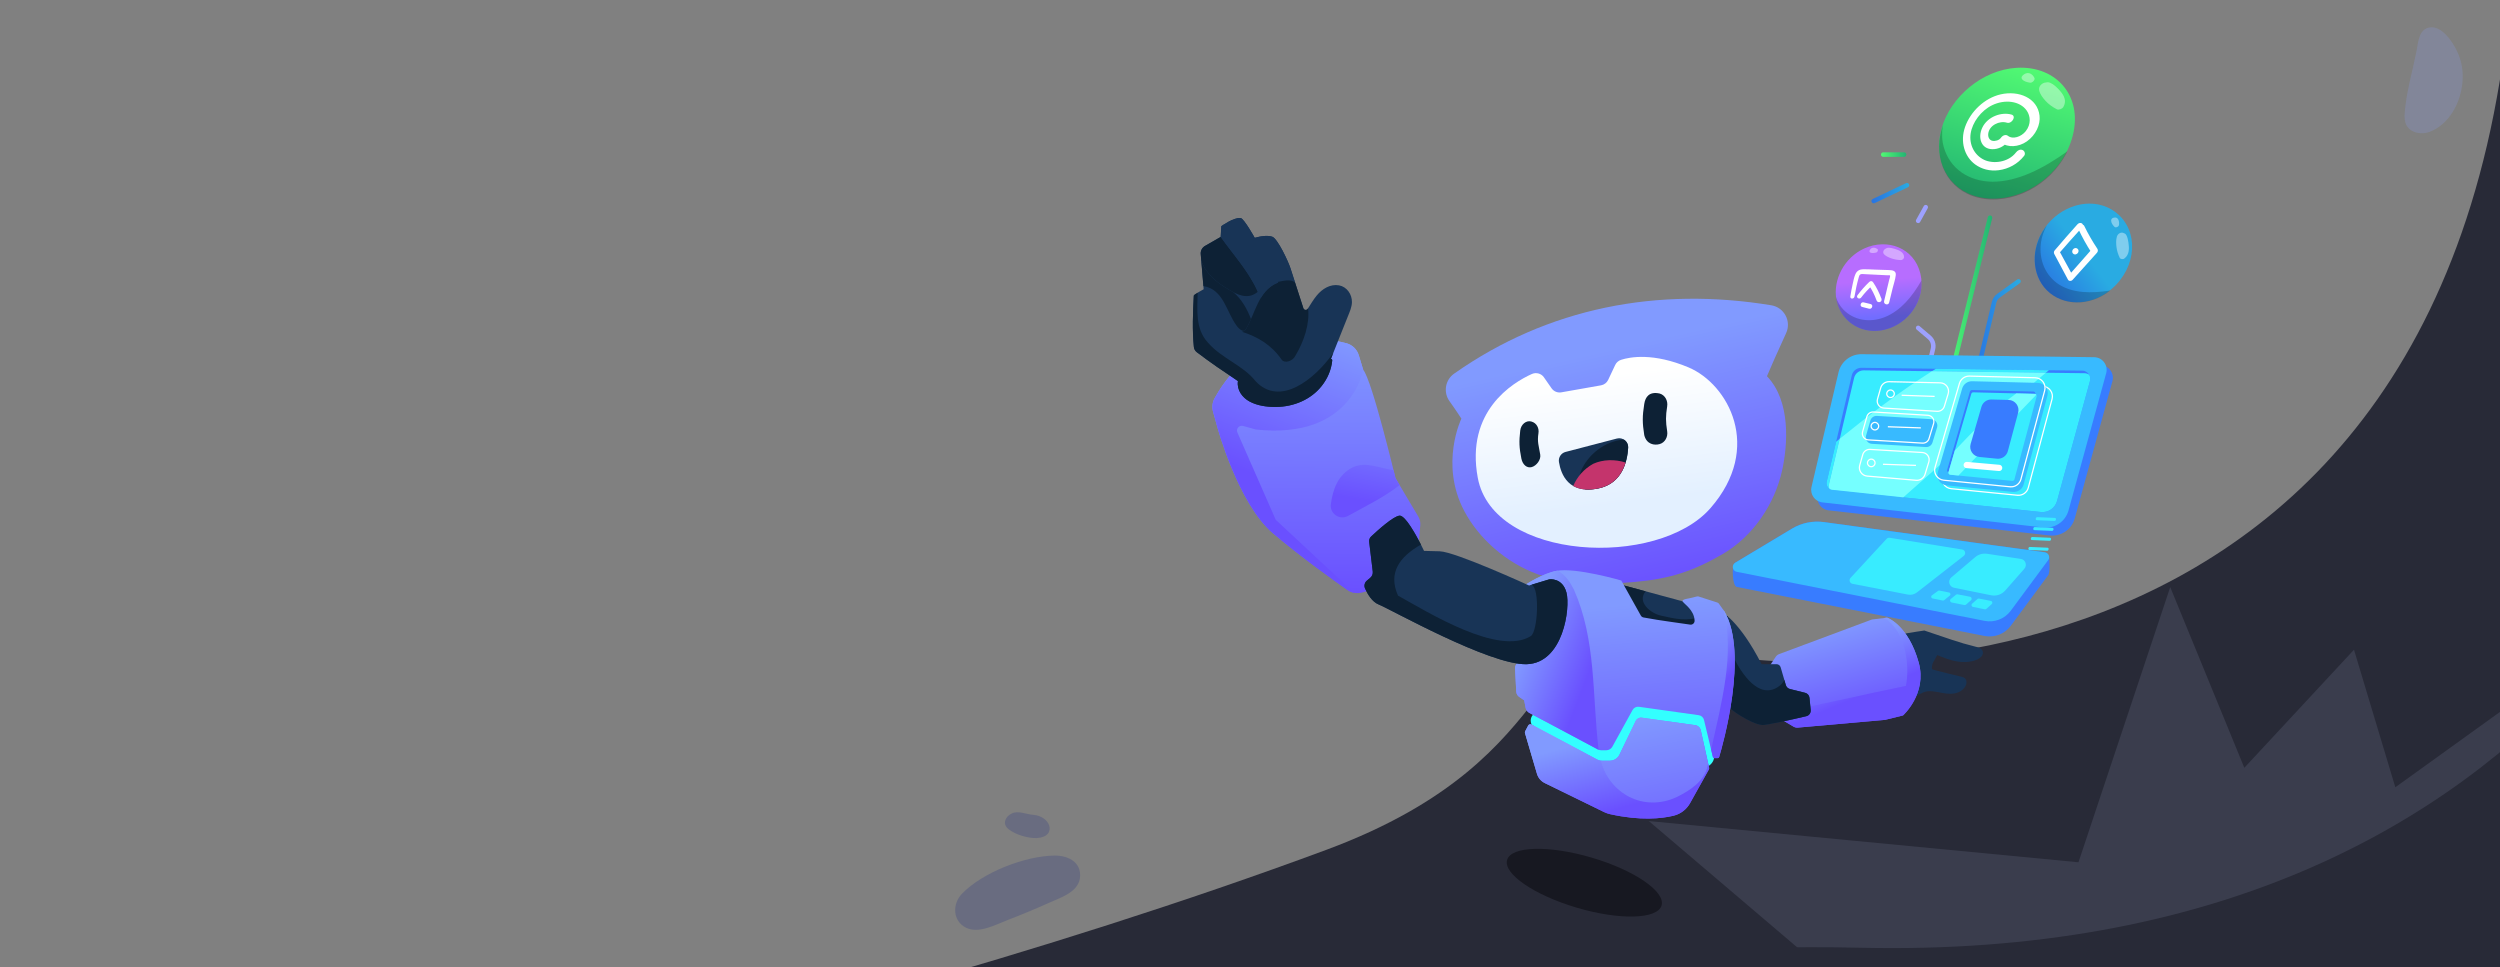 <svg width="1662" height="643" viewBox="0 0 1662 643" fill="none" xmlns="http://www.w3.org/2000/svg">
<rect x="0" y="0" width="1662" height="643" fill="#808080" stroke="none"/>
<path d="M1106 429.056C1010 404.256 1051.5 502.056 881.5 565.056C507.491 703.66 31.333 792.39 0 783.556C29.833 802.556 985.1 745.756 1073.5 770.556C1184 801.556 1249 806.056 1624.5 869.556C2000 933.056 1787 809.556 1835.5 710.056C1884 610.556 2040.5 -63.444 2040.5 -84.444C2040.5 -105.444 1631 -773.944 1670 -151.444C1709 471.056 1226 460.056 1106 429.056Z" fill="#282A37"/>
<path d="M1104.62 601.965C1107.33 592.764 1086.54 578.521 1058.18 570.153C1029.82 561.784 1004.63 562.459 1001.92 571.66C999.201 580.861 1019.99 595.104 1048.35 603.472C1076.71 611.841 1101.9 611.166 1104.62 601.965Z" fill="#171821"/>
<path d="M1280.72 251.544C1280.61 251.544 1280.49 251.529 1280.37 251.499C1279.55 251.303 1279.06 250.489 1279.25 249.683L1283.59 231.551C1284.14 229.268 1283.37 226.903 1281.57 225.381L1274.2 219.114C1273.56 218.571 1273.49 217.622 1274.02 216.989C1274.57 216.357 1275.52 216.281 1276.15 216.816L1283.52 223.084C1286.18 225.344 1287.33 228.854 1286.52 232.251L1282.18 250.384C1282.02 251.077 1281.4 251.544 1280.72 251.544Z" fill="#9DA1FF"/>
<path d="M1296.66 253.02C1296.54 253.02 1296.42 253.005 1296.3 252.975C1295.49 252.779 1295 251.958 1295.2 251.152L1321.49 144.355C1321.69 143.549 1322.51 143.052 1323.31 143.256C1324.12 143.451 1324.62 144.272 1324.41 145.079L1298.12 251.875C1297.96 252.561 1297.34 253.02 1296.66 253.02V253.02Z" fill="url(#paint0_linear_101_1477)"/>
<path d="M1313.98 251.664C1313.87 251.664 1313.75 251.649 1313.63 251.626C1312.82 251.43 1312.32 250.624 1312.52 249.811L1324.19 200.68C1324.71 198.525 1325.98 196.62 1327.78 195.324L1341.01 185.817C1341.69 185.327 1342.63 185.486 1343.11 186.164C1343.59 186.842 1343.44 187.783 1342.76 188.265L1329.54 197.772C1328.32 198.646 1327.46 199.927 1327.12 201.373L1315.44 250.504C1315.28 251.197 1314.66 251.664 1313.98 251.664V251.664Z" fill="url(#paint1_linear_101_1477)"/>
<path d="M1362.53 355.982L1215.67 339.296C1210.67 338.731 1207.29 333.917 1208.44 329.021L1226.41 252.771C1228.09 245.66 1234.48 240.673 1241.78 240.763L1396.35 242.774C1401.85 242.85 1405.8 248.093 1404.35 253.396L1379.31 344.614C1377.27 352.019 1370.15 356.841 1362.52 355.974L1362.53 355.982Z" fill="#387CFF"/>
<path d="M1358.38 350.679L1211.52 333.993C1206.52 333.428 1203.14 328.614 1204.29 323.718L1222.26 247.468C1223.94 240.356 1230.33 235.37 1237.63 235.46L1392.2 237.471C1397.7 237.547 1401.65 242.79 1400.2 248.093L1375.16 339.311C1373.12 346.716 1366 351.537 1358.37 350.671L1358.38 350.679Z" fill="#38BAFF"/>
<path d="M1389.42 253.244L1367.51 333.058C1366.21 337.804 1361.66 340.9 1356.77 340.38L1218.17 325.615C1217.47 325.54 1216.82 325.306 1216.27 324.952C1216.27 324.945 1216.26 324.945 1216.26 324.945C1214.78 323.98 1213.96 322.142 1214.39 320.289L1231.07 249.538C1231.77 246.57 1234.38 244.499 1237.44 244.499L1384.28 246.412C1386.3 246.435 1387.98 247.542 1388.88 249.124C1389.57 250.314 1389.82 251.776 1389.42 253.244V253.244Z" fill="#387CFF"/>
<path d="M1389.42 253.245L1367.51 333.058C1366.21 337.804 1361.66 340.9 1356.77 340.381L1265.29 330.633L1218.17 325.616C1218.02 325.601 1217.89 325.578 1217.75 325.548C1217.65 325.533 1217.54 325.503 1217.44 325.473C1217.39 325.465 1217.34 325.45 1217.29 325.427C1217.2 325.405 1217.12 325.375 1217.04 325.337C1216.98 325.322 1216.93 325.299 1216.88 325.269C1216.78 325.232 1216.69 325.186 1216.61 325.141C1216.49 325.081 1216.37 325.013 1216.26 324.945C1215.83 324.064 1215.68 323.039 1215.93 322L1223.07 291.694L1232.61 251.249C1233.31 248.281 1235.92 246.209 1238.97 246.209L1284.34 246.797L1360.09 247.784L1385.82 248.123C1386.98 248.138 1388.03 248.507 1388.88 249.125C1389.57 250.315 1389.82 251.776 1389.42 253.245V253.245Z" fill="#38ECFF"/>
<path d="M1362.08 246.127C1361.42 246.676 1360.75 247.226 1360.09 247.784L1284.34 246.797C1285.22 246.24 1286.09 245.69 1286.97 245.147L1362.08 246.127V246.127Z" fill="#38ECFF"/>
<path d="M1216.26 324.944C1214.78 323.98 1213.96 322.142 1214.39 320.289L1220.67 293.637C1221.47 292.989 1222.27 292.341 1223.07 291.693L1215.93 321.999C1215.68 323.039 1215.83 324.063 1216.26 324.944V324.944Z" fill="#38ECFF"/>
<path d="M1360.09 247.784C1327.81 274.64 1296.83 303.123 1265.29 330.634L1218.17 325.617C1218.02 325.601 1217.89 325.579 1217.75 325.549C1217.65 325.534 1217.54 325.504 1217.44 325.473C1217.39 325.466 1217.34 325.451 1217.29 325.428C1217.2 325.406 1217.12 325.375 1217.04 325.338C1216.98 325.323 1216.93 325.3 1216.88 325.27C1216.78 325.232 1216.69 325.187 1216.61 325.142C1216.49 325.082 1216.37 325.014 1216.26 324.946C1215.83 324.065 1215.68 323.04 1215.93 322.001L1223.07 291.695C1242.79 275.74 1262.92 260.335 1284.34 246.798L1360.09 247.784V247.784Z" fill="#75FFFF"/>
<path d="M1341.21 329.247L1297.13 324.878C1292.93 324.464 1290.13 320.328 1291.31 316.275L1307.52 260.53C1308.38 257.585 1311.11 255.589 1314.18 255.664L1357.86 256.756C1362.23 256.869 1365.34 261.035 1364.21 265.254L1348.4 324.268C1347.54 327.462 1344.5 329.564 1341.21 329.24V329.247Z" stroke="white" stroke-width="0.832" stroke-miterlimit="10"/>
<path d="M1338.13 327.025L1294.05 322.656C1289.84 322.242 1287.05 318.106 1288.23 314.053L1304.44 258.308C1305.3 255.363 1308.03 253.366 1311.09 253.442L1354.78 254.534C1359.15 254.647 1362.26 258.813 1361.13 263.031L1345.32 322.046C1344.46 325.24 1341.42 327.342 1338.13 327.018V327.025Z" fill="#38BAFF"/>
<path d="M1336.98 318.159C1336.94 318.159 1336.89 318.159 1336.84 318.159L1295.68 314.083C1295.12 314.03 1294.81 313.684 1294.67 313.481C1294.54 313.277 1294.33 312.863 1294.49 312.32L1309.62 260.282C1309.8 259.694 1310.34 259.287 1310.95 259.287L1351.77 260.312C1352.35 260.327 1352.69 260.666 1352.84 260.862C1352.99 261.058 1353.22 261.479 1353.07 262.044L1338.3 317.142C1338.15 317.744 1337.6 318.166 1336.98 318.166L1336.98 318.159Z" fill="#387CFF"/>
<path d="M1337.87 319.688C1337.82 319.688 1337.78 319.688 1337.72 319.688L1296.56 315.613C1296.01 315.56 1295.69 315.214 1295.55 315.01C1295.42 314.807 1295.22 314.393 1295.37 313.85L1310.51 261.812C1310.68 261.224 1311.22 260.817 1311.83 260.817L1352.65 261.842C1353.23 261.857 1353.57 262.196 1353.72 262.392C1353.88 262.587 1354.1 263.009 1353.95 263.574L1339.19 318.671C1339.03 319.274 1338.48 319.696 1337.86 319.696L1337.87 319.688Z" fill="#38ECFF"/>
<path d="M1353.72 262.379C1353.57 262.175 1353.24 261.844 1352.65 261.829L1340.41 261.52C1325.24 272.639 1312.33 286.018 1299.54 299.509L1295.37 313.837C1295.22 314.38 1295.42 314.794 1295.55 314.998C1295.69 315.201 1296 315.54 1296.56 315.6L1301.98 316.135C1319.24 298.041 1336.5 280.225 1353.75 262.432C1353.75 262.416 1353.73 262.394 1353.72 262.386V262.379Z" fill="#75FFFF"/>
<path d="M1310.08 295.158L1317.26 270.457C1318.12 267.512 1320.86 265.508 1323.92 265.583L1335.29 265.87C1339.67 265.983 1342.79 270.156 1341.66 274.382L1334.8 299.964C1333.94 303.166 1330.9 305.268 1327.6 304.944L1315.9 303.784C1311.69 303.369 1308.89 299.226 1310.08 295.166V295.158Z" fill="#387CFF"/>
<path d="M1336.32 323.619L1292.23 319.25C1288.03 318.836 1285.23 314.7 1286.42 310.647L1302.63 254.902C1303.49 251.957 1306.21 249.96 1309.28 250.036L1352.96 251.128C1357.33 251.241 1360.44 255.407 1359.31 259.625L1343.5 318.64C1342.64 321.834 1339.61 323.935 1336.32 323.612V323.619Z" stroke="white" stroke-width="0.832" stroke-miterlimit="10"/>
<path d="M1329.02 311.07L1307.49 309.142" stroke="white" stroke-width="4.159" stroke-miterlimit="10" stroke-linecap="round"/>
<path d="M1295.15 261.787C1296.24 258.209 1293.61 254.585 1289.87 254.502L1255.85 253.757C1253.29 253.704 1251 255.384 1250.29 257.847L1248.16 265.312C1247.33 268.205 1249.4 271.12 1252.4 271.301L1287.82 273.441C1289.99 273.569 1291.98 272.198 1292.61 270.118L1295.14 261.794L1295.15 261.787Z" stroke="white" stroke-width="0.832" stroke-miterlimit="10"/>
<path d="M1243.42 279.58L1240.55 289.637C1239.81 292.251 1241.68 294.888 1244.39 295.053L1280.39 297.193C1282.35 297.306 1284.14 296.07 1284.71 294.187L1287.76 284.168C1288.56 281.539 1286.7 278.85 1283.95 278.684L1247.77 276.499C1245.78 276.379 1243.97 277.659 1243.42 279.58V279.58Z" fill="#38BAFF"/>
<path d="M1236.34 309.336C1235.37 312.749 1237.75 316.199 1241.29 316.508L1273.88 319.302C1276.53 319.528 1278.98 317.871 1279.76 315.325L1282.3 306.986C1283.19 304.033 1281.1 301.02 1278.02 300.831L1243.24 298.767C1241.01 298.632 1238.98 300.07 1238.37 302.217L1236.34 309.329L1236.34 309.336Z" stroke="white" stroke-width="0.832" stroke-miterlimit="10"/>
<path d="M1241.12 276.975L1238.25 287.032C1237.5 289.646 1239.37 292.283 1242.08 292.448L1278.08 294.588C1280.04 294.701 1281.84 293.465 1282.41 291.582L1285.46 281.563C1286.26 278.934 1284.39 276.245 1281.65 276.079L1245.47 273.894C1243.48 273.774 1241.67 275.054 1241.12 276.975V276.975Z" stroke="white" stroke-width="0.832" stroke-miterlimit="10"/>
<path d="M1256.81 264.282C1258.2 264.282 1259.32 263.159 1259.32 261.774C1259.32 260.388 1258.2 259.265 1256.81 259.265C1255.43 259.265 1254.3 260.388 1254.3 261.774C1254.3 263.159 1255.43 264.282 1256.81 264.282Z" stroke="white" stroke-width="0.832" stroke-miterlimit="10"/>
<path d="M1246.43 285.819C1247.82 285.819 1248.94 284.696 1248.94 283.311C1248.94 281.925 1247.82 280.802 1246.43 280.802C1245.05 280.802 1243.92 281.925 1243.92 283.311C1243.92 284.696 1245.05 285.819 1246.43 285.819Z" stroke="white" stroke-width="0.832" stroke-miterlimit="10"/>
<path d="M1244.01 310.259C1245.4 310.259 1246.52 309.136 1246.52 307.75C1246.52 306.365 1245.4 305.242 1244.01 305.242C1242.63 305.242 1241.5 306.365 1241.5 307.75C1241.5 309.136 1242.63 310.259 1244.01 310.259Z" stroke="white" stroke-width="0.832" stroke-miterlimit="10"/>
<path d="M1276.97 284.462L1255.05 283.708" stroke="white" stroke-width="0.832" stroke-miterlimit="10"/>
<path d="M1273.72 309.39L1251.8 308.644" stroke="white" stroke-width="0.832" stroke-miterlimit="10"/>
<path d="M1286.14 263.527L1264.22 262.774" stroke="white" stroke-width="0.832" stroke-miterlimit="10"/>
<path d="M1361.63 382.416L1336.78 416.021C1332.75 421.467 1325.94 424.097 1319.3 422.786L1154.59 390.19C1151.65 389.61 1150.97 375.659 1153.54 374.114L1191.28 351.455C1197.66 347.62 1205.16 346.084 1212.53 347.093L1359.44 367.169C1360.56 367.922 1361.63 368.171 1362.28 370.34C1362.28 370.34 1363.12 380.412 1361.63 382.416Z" fill="#387CFF"/>
<path d="M1359.44 367.169L1212.53 347.093C1205.16 346.084 1197.66 347.628 1191.28 351.455L1153.54 374.114C1150.96 375.659 1151.65 379.561 1154.59 380.148L1319.3 412.744C1325.94 414.062 1332.75 411.426 1336.78 405.979L1361.63 372.374C1363.12 370.37 1361.91 367.508 1359.44 367.176V367.169Z" fill="#38BAFF"/>
<path d="M1305.54 369.527L1274.34 393.859C1272.66 395.17 1270.49 395.689 1268.39 395.283L1231.51 388.111C1229.7 387.757 1228.98 385.55 1230.23 384.186L1254.18 358.25C1254.72 357.67 1255.52 357.391 1256.3 357.519L1304.46 365.323C1306.49 365.655 1307.16 368.254 1305.54 369.519V369.527Z" fill="#38ECFF"/>
<path d="M1320.99 368.155L1343.44 371.567C1346.52 372.034 1347.87 375.733 1345.81 378.076L1333.08 392.57C1330.74 395.229 1327.16 396.434 1323.69 395.734L1299 390.732C1295.77 390.076 1294.73 385.986 1297.23 383.854L1313.11 370.392C1315.28 368.547 1318.16 367.733 1320.98 368.162L1320.99 368.155Z" fill="#38ECFF"/>
<path d="M1284.31 395.803L1288.41 392.812C1288.66 392.624 1288.99 392.549 1289.3 392.616L1295.76 393.912C1296.71 394.1 1297.01 395.306 1296.26 395.916L1292.47 399.019C1292.21 399.238 1291.86 399.321 1291.52 399.253L1284.75 397.844C1283.79 397.641 1283.52 396.39 1284.31 395.81L1284.31 395.803Z" fill="#38ECFF"/>
<path d="M1296.92 398.174L1300.29 395.409C1300.6 395.153 1301.02 395.048 1301.41 395.123L1309.64 396.705C1310.75 396.916 1311.13 398.31 1310.28 399.063L1307.04 401.918C1306.73 402.197 1306.29 402.317 1305.87 402.234L1297.51 400.555C1296.39 400.329 1296.03 398.897 1296.92 398.167V398.174Z" fill="#38ECFF"/>
<path d="M1311.06 401.346L1314.61 398.22C1314.89 397.972 1315.28 397.866 1315.65 397.941L1323.52 399.493C1324.52 399.689 1324.86 400.932 1324.1 401.602L1320.53 404.781C1320.25 405.038 1319.86 405.143 1319.48 405.068L1311.63 403.463C1310.64 403.26 1310.31 402.017 1311.06 401.346H1311.06Z" fill="#38ECFF"/>
<path d="M1377.21 92.843C1368.62 120.248 1339.13 136.685 1315.16 130.915C1294.69 125.988 1284.86 105.981 1290.75 85.377C1296.71 64.503 1317.79 46.431 1340.69 45.083C1367.6 43.493 1385.94 64.955 1377.21 92.843H1377.21Z" fill="url(#paint2_linear_101_1477)"/>
<path opacity="0.2" d="M1324.69 120.806C1308.73 120.656 1296.32 112.045 1292.27 97.958C1290.94 93.423 1290.79 88.399 1291.63 83.367C1291.34 84.21 1291.06 85.062 1290.82 85.92C1284.95 106.501 1294.76 126.509 1315.22 131.473C1336.9 136.731 1363.14 123.782 1374.4 100.557C1358.21 112.173 1341.29 120.776 1324.7 120.806H1324.69Z" fill="black"/>
<path opacity="0.4" d="M1368.03 58.809C1366.6 57.363 1364.95 55.924 1362.99 55.05C1362.09 54.651 1361.1 54.606 1360.17 54.839C1357.48 54.96 1355.08 57.431 1355.62 59.999C1356.19 62.651 1358.05 65.046 1359.84 67.02C1361.9 69.288 1364.44 71.118 1367.4 72.662C1368.56 73.265 1370.95 72.444 1371.7 71.148C1374.63 66.056 1371 61.807 1368.02 58.802L1368.03 58.809Z" fill="white"/>
<path opacity="0.4" d="M1352.54 51.975C1351.68 49.76 1348.7 46.965 1345.26 49.67C1344.8 50.024 1344.35 50.438 1344.12 50.913C1343.83 51.5 1343.92 52.095 1344.2 52.517C1345.2 54.046 1347.55 54.679 1349.57 54.98C1351.01 55.191 1353.02 53.21 1352.54 51.975V51.975Z" fill="white"/>
<path d="M1337.29 76.18C1330.58 74.244 1321.32 77.506 1317.82 84.873C1314.71 91.427 1316.99 98.998 1324.37 99.186C1328.44 99.292 1332.55 97.341 1335.22 93.612C1333.66 94.034 1332.1 94.448 1330.56 94.862C1334.7 98.229 1341.93 97.883 1347.46 93.996C1353.38 89.83 1356.58 82.869 1355.89 76.926C1354.52 65.031 1341.99 60.022 1330.1 62.718C1319.15 65.204 1309.91 74.327 1306.38 84.391C1303 94.034 1305.87 104.06 1313.12 109.333C1317.33 112.399 1322.79 113.944 1328.83 113.145C1335.22 112.301 1341.34 109.092 1345.63 103.608C1346.72 102.222 1345.93 100.294 1344.58 99.736C1342.97 99.073 1341.3 99.939 1340.25 101.318C1335 108.135 1325.02 109.047 1319.12 106.282C1312.69 103.269 1308.96 96.278 1310.09 88.753C1311.21 81.378 1316.96 73.536 1324.42 69.935C1332.75 65.912 1342.8 67.005 1347.36 73.521C1349.91 77.167 1350.35 82.591 1346.73 87.186C1343.74 90.968 1338.12 92.843 1334.86 90.297C1333.43 89.175 1331.36 89.973 1330.22 91.593C1329.02 93.295 1326.41 93.973 1324.53 93.589C1322.63 93.205 1321.54 91.284 1321.77 88.971C1322.34 83.299 1329.29 80.052 1334.14 81.559C1337.48 82.598 1340.69 77.174 1337.29 76.188V76.18Z" fill="white"/>
<path d="M1406.71 189.385C1392.75 203.984 1372.1 204.406 1360.64 192.872C1350.39 182.544 1349.94 164.849 1359.37 151.47C1369.62 136.924 1389.25 130.566 1403.93 139.387C1420.65 149.444 1422.18 173.188 1406.7 189.392L1406.71 189.385Z" fill="url(#paint3_linear_101_1477)"/>
<path opacity="0.2" d="M1369.04 189.28C1360.08 183.608 1355.28 173.197 1356.83 161.385C1357.33 157.43 1358.72 153.491 1360.74 149.86C1360.3 150.41 1359.88 150.975 1359.47 151.555C1350.03 164.933 1350.49 182.629 1360.75 192.964C1371.16 203.45 1389.06 204.068 1402.83 193.152C1390.15 195.141 1378.22 194.93 1369.04 189.28V189.28Z" fill="black"/>
<path opacity="0.4" d="M1415 161.265C1414.76 159.578 1414.38 157.808 1413.6 156.339C1413.24 155.661 1412.67 155.224 1412.04 155.036C1410.41 154.041 1408.02 155.02 1407.32 157.258C1406.62 159.54 1406.77 162.117 1407.04 164.309C1407.35 166.802 1408.11 169.137 1409.19 171.397C1409.61 172.271 1411.28 172.58 1412.2 171.917C1415.85 169.296 1415.49 164.716 1414.99 161.265H1415Z" fill="white"/>
<path opacity="0.4" d="M1408.69 149.617C1409.07 147.462 1408.41 143.899 1405.25 144.698C1404.84 144.803 1404.4 144.954 1404.07 145.248C1403.66 145.609 1403.48 146.137 1403.48 146.604C1403.48 148.268 1404.63 149.745 1405.72 150.822C1406.49 151.591 1408.48 150.822 1408.69 149.624L1408.69 149.617Z" fill="white"/>
<path d="M1381.09 149.119C1375.71 155.047 1370.72 160.923 1365.91 166.52C1365.31 167.206 1365.34 168.208 1365.69 168.871C1368.63 174.377 1371.64 180.057 1374.78 185.903C1375.4 187.071 1377.04 186.973 1377.9 186.024C1383.07 180.268 1388.46 174.272 1394.08 168.019C1394.79 167.228 1394.82 166.106 1394.32 165.36C1391.01 160.396 1388.11 155.364 1385.63 150.234C1384.57 148.034 1380.65 150.053 1381.68 152.245C1384.21 157.624 1387.13 162.927 1390.53 168.147C1390.61 167.274 1390.69 166.4 1390.77 165.526C1385.3 171.741 1380.05 177.707 1375.01 183.432C1376.05 183.462 1377.08 183.492 1378.13 183.523C1374.9 177.632 1371.79 171.914 1368.77 166.37C1368.7 167.161 1368.63 167.959 1368.56 168.75C1373.49 163.123 1378.61 157.217 1384.13 151.251C1386.15 149.074 1383.06 146.957 1381.11 149.104L1381.09 149.119Z" fill="white"/>
<path d="M1378.25 168.641L1378.41 168.777C1378.61 168.95 1378.83 169.055 1379.1 169.093C1379.34 169.176 1379.59 169.183 1379.86 169.131C1380.13 169.093 1380.38 168.995 1380.6 168.837C1380.86 168.709 1381.08 168.528 1381.27 168.287L1381.58 167.79C1381.75 167.443 1381.82 167.089 1381.81 166.728L1381.72 166.223C1381.61 165.884 1381.42 165.605 1381.15 165.394L1380.97 165.259C1380.78 165.085 1380.54 164.987 1380.28 164.957C1380.04 164.882 1379.79 164.874 1379.52 164.935C1379.25 164.972 1379.01 165.078 1378.78 165.244C1378.52 165.372 1378.31 165.56 1378.13 165.793L1377.83 166.283C1377.67 166.622 1377.6 166.969 1377.61 167.323L1377.7 167.82C1377.8 168.159 1377.98 168.43 1378.25 168.649V168.641Z" fill="white"/>
<path d="M1276.66 181.881C1280.92 199.546 1267.96 216.925 1250.58 219.682C1235.82 222.025 1223.33 212.564 1220.85 199.17C1218.43 186.1 1225.96 171.373 1239.22 165.241C1254.71 158.084 1272.54 164.789 1276.66 181.881Z" fill="url(#paint4_linear_101_1477)"/>
<path opacity="0.2" d="M1253.1 210.789C1242.88 214.835 1232.25 212.914 1225.35 205.689C1223.15 203.407 1221.56 200.567 1220.58 197.501C1220.65 198.051 1220.73 198.601 1220.84 199.151C1223.32 212.56 1235.82 222.021 1250.6 219.678C1266.36 217.185 1278.52 202.608 1277.4 186.442C1271.33 197.132 1263.62 206.488 1253.1 210.789Z" fill="black"/>
<path opacity="0.4" d="M1259.61 165.446C1258.29 165.039 1256.84 164.685 1255.4 164.7C1254.73 164.7 1254.12 164.919 1253.65 165.265C1252.07 165.973 1251.41 167.841 1252.54 169.054C1253.72 170.312 1255.6 171.133 1257.31 171.744C1259.28 172.452 1261.41 172.806 1263.72 172.911C1264.62 172.949 1265.8 171.932 1265.83 171.058C1265.93 167.653 1262.36 166.297 1259.61 165.446V165.446Z" fill="white"/>
<path opacity="0.4" d="M1248.18 165.598C1246.98 164.656 1244.35 163.918 1243.12 166.14C1242.95 166.434 1242.81 166.758 1242.81 167.059C1242.81 167.436 1243.06 167.722 1243.35 167.88C1244.42 168.438 1246.02 168.204 1247.32 167.88C1248.25 167.647 1248.84 166.125 1248.17 165.598H1248.18Z" fill="white"/>
<path d="M1232.9 197.04C1233.58 192.874 1234.47 188.656 1235.67 184.467C1235.89 183.714 1236.06 182.795 1236.83 182.403C1237.59 182.011 1238.79 182.222 1239.6 182.26C1241.7 182.358 1243.85 182.471 1246.05 182.576C1248.25 182.682 1250.38 182.787 1252.61 182.9C1253.18 182.93 1253.75 182.953 1254.32 182.983C1254.65 182.998 1256.22 182.915 1256.45 183.096C1256.83 183.405 1256.04 185.575 1255.92 186.079C1254.78 190.848 1253.65 195.556 1252.54 200.204C1252.03 202.351 1255.37 203.323 1255.91 201.13C1256.68 197.989 1257.45 194.818 1258.23 191.624C1258.91 188.806 1260 185.778 1260.31 182.9C1260.65 179.895 1257.99 179.601 1255.6 179.526C1252.49 179.428 1249.49 179.33 1246.57 179.239C1243.88 179.156 1241.25 178.953 1238.67 178.991C1236.47 179.028 1234.5 179.917 1233.48 182.245C1232.52 184.407 1232.11 186.9 1231.6 189.13C1231.01 191.774 1230.51 194.418 1230.1 197.048C1229.79 198.984 1232.58 198.976 1232.89 197.032L1232.9 197.04Z" fill="white"/>
<path d="M1237.31 197.786C1239.51 194.908 1242.04 192.189 1244.82 189.605L1242.32 189.416C1244.43 192.543 1246.23 195.993 1247.54 199.729C1248.23 201.658 1251.25 201.048 1250.86 198.855L1250.82 198.629C1250.44 196.513 1247.15 197.424 1247.51 199.511L1247.55 199.729C1248.64 199.443 1249.74 199.149 1250.87 198.855C1249.4 194.765 1247.53 190.998 1245.19 187.593C1244.6 186.75 1243.54 186.607 1242.69 187.428C1239.76 190.222 1237.18 193.175 1234.87 196.256C1233.66 197.861 1236.11 199.39 1237.33 197.793L1237.31 197.786Z" fill="white"/>
<path d="M1237.93 204.039C1239.46 204.438 1241.02 204.838 1242.6 205.244C1244.57 205.757 1245.61 202.615 1243.6 202.133L1238.89 200.996C1237.03 200.544 1236.09 203.564 1237.93 204.039V204.039Z" fill="white"/>
<path d="M1265.83 104.277H1251.97C1251.15 104.277 1250.47 103.599 1250.47 102.77C1250.47 101.941 1251.15 101.263 1251.97 101.263H1265.83C1266.66 101.263 1267.33 101.941 1267.33 102.77C1267.33 103.599 1266.66 104.277 1265.83 104.277Z" fill="url(#paint5_linear_101_1477)"/>
<path d="M1245.65 135.163C1245.08 135.163 1244.55 134.846 1244.28 134.304C1243.93 133.551 1244.25 132.654 1245 132.293L1267.12 121.761C1267.86 121.407 1268.77 121.724 1269.13 122.477C1269.48 123.23 1269.17 124.127 1268.41 124.488L1246.29 135.02C1246.08 135.118 1245.87 135.163 1245.65 135.163Z" fill="url(#paint6_linear_101_1477)"/>
<path d="M1275.18 148.331C1274.93 148.331 1274.68 148.271 1274.45 148.143C1273.72 147.736 1273.45 146.825 1273.86 146.094L1278.91 136.994C1279.31 136.263 1280.22 136.007 1280.95 136.406C1281.69 136.813 1281.95 137.725 1281.54 138.455L1276.5 147.555C1276.22 148.053 1275.7 148.331 1275.18 148.331Z" fill="#9DA1FF"/>
<path d="M944.212 349.251L943.278 359.451C943.278 359.451 925.334 376.815 919.488 385.576C915.948 390.894 909.319 393.139 904.663 394.08C903.187 394.382 901.68 394.374 900.234 394.095C898.667 393.794 897.168 393.169 895.834 392.242C887.292 386.276 865.227 370.585 846.38 354.622C823.155 334.961 809.354 284.195 809.354 284.195L806.417 273.641C805.603 270.688 805.957 267.532 807.426 264.85C833.46 217.324 878.373 223.787 895.036 228.171C898.991 229.211 902.125 232.224 903.315 236.134L906.253 245.814C912.204 252.91 927.715 317.891 927.715 317.891L942.909 343.458C943.941 345.206 944.4 347.232 944.212 349.251V349.251Z" fill="url(#paint7_linear_101_1477)"/>
<path d="M1315.86 437.657C1313.9 438.99 1311.33 439.601 1309.02 439.909C1306.66 440.226 1304.29 440.173 1301.93 439.849C1299.3 439.495 1296.74 438.802 1294.23 437.951C1292.9 437.499 1291.59 436.994 1290.28 436.474C1289.48 436.158 1288.66 435.857 1287.89 435.48C1287.04 437.13 1286.1 438.727 1285.16 440.324C1284.36 441.68 1283.95 444.829 1284.69 445.047C1285.79 445.386 1286.9 445.672 1288.02 445.966C1290.48 446.599 1292.95 447.209 1295.41 447.819C1297.84 448.414 1300.26 449.002 1302.69 449.589C1304.54 450.041 1306.75 450.38 1307.23 452.565C1307.95 455.827 1304.95 458.84 1302.25 460.083C1298.63 461.748 1294.65 461.303 1290.85 460.595C1286.85 459.842 1282.46 458.689 1278.52 460.332C1275.24 461.695 1272.52 464.189 1268.86 464.55C1265.48 464.889 1262.21 463.157 1259.96 460.723C1257.42 457.959 1256.22 454.35 1255.71 450.689C1255.15 446.614 1255.24 442.425 1255.37 438.327C1255.5 433.981 1255.87 429.642 1256.58 425.348C1256.61 425.175 1256.67 425.039 1256.76 424.934C1256.31 424.572 1256.32 423.849 1256.97 423.63C1264.23 421.25 1271.78 420.323 1279.29 419.163C1279.38 419.148 1291.77 423.352 1297.51 425.31C1302.64 427.058 1307.85 428.565 1313.11 429.86C1314.85 430.29 1316.95 430.749 1317.88 432.474C1318.97 434.508 1317.52 436.535 1315.86 437.657V437.657Z" fill="#183456"/>
<path d="M1176.13 443.188L1180.5 436.642C1181.05 435.813 1181.85 435.18 1182.79 434.834L1244.45 411.85L1254.54 410.607C1254.54 410.607 1268.6 415.376 1275.58 440.552C1281.27 461.094 1265.15 475.596 1265.15 475.596L1253.26 478.541L1195.19 483.701C1194.2 483.792 1193.21 483.566 1192.36 483.061L1184.21 478.247L1176.14 443.188H1176.13Z" fill="url(#paint8_linear_101_1477)"/>
<path d="M1275.57 440.551C1268.6 415.376 1254.53 410.607 1254.53 410.607L1252.72 410.833C1266.12 418.939 1269.97 440.845 1267.06 455.994C1239.28 461.554 1211.49 468.386 1183.12 473.554L1184.2 478.262L1192.35 483.076C1193.2 483.581 1194.19 483.799 1195.18 483.716L1253.25 478.556L1265.14 475.61C1265.14 475.61 1281.27 461.109 1275.57 440.567V440.551Z" fill="url(#paint9_linear_101_1477)"/>
<path d="M1144.63 406.908C1144.63 406.908 1156.4 412.716 1171.1 441.545H1181.01C1182.29 441.545 1183.42 442.396 1183.78 443.624L1187.21 455.421C1187.58 456.724 1188.62 457.726 1189.94 458.05L1200.08 460.581C1201.64 460.973 1202.79 462.299 1202.94 463.896L1203.75 472.024C1203.94 473.915 1202.7 475.655 1200.86 476.099C1193.11 477.96 1173.95 482.209 1171.57 481.975C1163.67 481.199 1148.66 470.826 1148.5 468.815C1148.34 466.804 1140.34 405.981 1144.63 406.893V406.908Z" fill="#183456"/>
<path d="M1203.75 472.041L1202.94 463.913C1202.79 462.316 1201.64 460.982 1200.08 460.598L1189.94 458.067C1188.63 457.736 1187.59 456.734 1187.21 455.438L1186.21 452.026C1185.48 453.698 1184.12 455.28 1181.92 456.749C1169.11 465.035 1157.81 447.709 1152.54 437.163C1148.07 428.229 1148.47 419.294 1148.7 409.908C1146.11 407.663 1144.62 406.917 1144.62 406.917C1140.33 406.006 1148.34 466.828 1148.49 468.84C1148.65 470.851 1163.67 481.224 1171.56 482C1173.94 482.233 1193.11 477.985 1200.85 476.124C1202.7 475.68 1203.93 473.939 1203.74 472.049L1203.75 472.041Z" fill="#0D2135"/>
<path d="M1020.54 473.78C1018.32 475.641 1016.76 477.855 1018.13 481.675L1062.02 510.632H1076.08L1089.24 481.923L1126.51 487.754L1133.62 510.632C1136.78 508.967 1139.39 506.896 1139.61 503.031L1134 473.788L1086.41 466.435L1064.01 496.854L1020.53 473.788L1020.54 473.78Z" fill="#33FFFF"/>
<path d="M1079.67 389.228L1118.6 399.76L1129.35 405.07L1132.05 416.227L1088.43 419.27L1076.09 401.01L1079.67 389.228Z" fill="#183456"/>
<path d="M1104.34 409.282C1097.43 407.904 1088 400.19 1094.02 393.116L1079.67 389.237L1076.09 401.019L1088.43 419.279L1132.04 416.235L1130.48 409.787C1122.14 413.395 1113.24 411.346 1104.34 409.29V409.282Z" fill="#0D2135"/>
<path d="M1174.66 250.093C1190.7 266.817 1188.45 295.842 1184.8 312.558C1179.87 335.187 1165.3 356.672 1145.28 368.318C1125.26 379.964 1109.77 384.838 1086.69 386.894C1063.88 388.928 1041.83 388.906 1022.18 381.734C1001.14 374.051 983 357.982 973.29 339.443C956.973 308.294 971.527 278.312 971.527 278.312C971.527 278.312 968.062 272.889 963.617 266.696C959.399 260.82 960.762 252.572 966.676 248.413C1029.16 204.435 1102.14 190.522 1177.55 202.951C1186.16 204.367 1191.06 213.58 1187.4 221.498C1182.51 232.082 1176.72 245.152 1174.67 250.108L1174.66 250.093Z" fill="url(#paint10_linear_101_1477)"/>
<path d="M1026.43 250.857C1024.63 248.266 1021.24 247.347 1018.36 248.643C1005.64 254.375 974.194 273.298 982.428 317.661C992.688 372.916 1102.02 378.046 1137.14 337.789C1172.27 297.532 1148.83 255.317 1122.54 244.251C1099.12 234.39 1083.7 237.275 1077.71 239.204C1075.98 239.761 1074.56 240.996 1073.78 242.639L1069.12 252.522C1068.21 254.443 1066.44 255.799 1064.34 256.168L1037.97 260.824C1035.46 261.268 1032.92 260.213 1031.47 258.119L1026.41 250.857H1026.43Z" fill="url(#paint11_linear_101_1477)"/>
<path d="M1018.34 310.508C1015.15 311.435 1012.24 308.986 1011.41 304.866C1009.95 297.506 1009.8 293.694 1010.65 286.236C1011.14 282.063 1014.62 279.381 1017.84 280.172L1018.34 280.33C1021.52 281.257 1023.3 284.639 1022.77 287.961C1021.84 293.89 1023.02 296.383 1023.96 302.312C1024.48 305.634 1021.52 309.581 1018.34 310.508V310.508Z" fill="#0D2135"/>
<path d="M1103.39 295.209C1099.85 296.241 1094.63 295.45 1093.1 289.273C1091.8 281.024 1091.8 276.776 1093.1 268.527C1093.82 263.909 1096.4 260.075 1103.39 261.627C1106.93 262.659 1108.92 266.425 1108.34 270.116C1107.3 276.715 1107.3 280.12 1108.34 286.719C1108.92 290.411 1106.94 294.177 1103.39 295.209H1103.39Z" fill="#0D2135"/>
<path d="M1040.79 300.443L1074.93 291.532C1078.87 290.5 1082.65 293.641 1082.4 297.709C1081.83 306.929 1078.4 321.182 1063.03 324.595C1042.85 329.077 1037.7 315.276 1036.39 307.163C1035.91 304.127 1037.81 301.212 1040.79 300.436V300.443Z" fill="#183456"/>
<path d="M1079.59 292.256C1067.51 292.919 1055.36 302.094 1050.85 313.612C1049.23 317.929 1051.1 321.861 1053.95 325.409C1056.58 325.59 1059.57 325.371 1063.02 324.603C1078.39 321.191 1081.82 306.938 1082.39 297.717C1082.54 295.39 1081.36 293.371 1079.59 292.256V292.256Z" fill="#0D2135"/>
<path d="M1059.14 308.339C1052.87 311.864 1048.46 317.024 1045.86 323.066C1049.8 325.356 1055.32 326.32 1063.02 324.603C1073.53 322.267 1078.44 314.877 1080.7 307.487C1073.58 305.22 1065.66 305.371 1059.14 308.339Z" fill="#C4346C"/>
<path d="M1012.02 438.796L1009.49 440.243C1007.99 441.094 1007.11 442.714 1007.2 444.424L1008 459.806C1008.08 461.223 1008.81 462.526 1009.98 463.324L1013.28 465.569L1014.22 470.564C1014.5 472.01 1015.41 473.253 1016.71 473.946L1062.27 498.225C1062.93 498.572 1063.66 498.76 1064.4 498.76H1067.91C1069.56 498.76 1071.08 497.864 1071.88 496.417L1085.36 471.965C1086.19 470.466 1087.85 469.637 1089.54 469.871L1129.38 475.468C1131.05 475.701 1132.41 476.937 1132.81 478.586L1138.7 503.144C1138.82 503.657 1139.28 504.011 1139.8 504.011H1141.82C1142.33 504.011 1142.76 503.687 1142.91 503.205C1145.2 495.513 1162.57 434.744 1146.49 406.623L1142.71 401.297C1142.47 400.958 1142.12 400.702 1141.72 400.574L1129.22 396.551C1128.88 396.445 1128.52 396.43 1128.18 396.513L1122.62 397.847C1122.62 397.847 1117.9 398.457 1118.59 399.76C1119.62 401.681 1126.24 405.342 1126.57 412.589C1126.64 414.224 1125.19 415.504 1123.58 415.24C1117.69 414.284 1104.37 412.724 1092.58 410.487C1091.82 410.344 1091.18 409.869 1090.81 409.206L1077.82 385.914C1077.82 385.914 1047.68 377.108 1034.79 379.496C1026.12 381.1 1014.36 388.264 1013.31 389.455C1013.22 389.568 1013.19 389.733 1013.25 389.869C1014.08 391.436 1017.66 393.914 1018.52 394.494C1018.63 394.57 1018.77 394.577 1018.9 394.517C1020.59 393.605 1032.8 387.15 1036.67 389.086C1043.49 392.498 1046.44 436.921 1012.01 438.796H1012.02Z" fill="url(#paint12_linear_101_1477)"/>
<path d="M1018.13 481.668L1061.72 504.892C1062.75 505.434 1063.88 505.721 1065.04 505.721H1070.24C1072.95 505.721 1075.42 504.169 1076.6 501.728L1087.45 479.227C1088.17 477.728 1089.78 476.869 1091.42 477.102L1127.05 482.104C1128.83 482.353 1130.28 483.686 1130.67 485.449L1136.22 510.384C1136.3 510.768 1136.25 511.167 1136.05 511.514L1123.53 533.947C1121.2 538.113 1117.26 541.134 1112.63 542.264C1104.7 544.207 1090.66 545.767 1070.35 541.239C1069 540.938 1067.69 540.486 1066.44 539.883L1026.96 520.576C1024.44 519.341 1022.56 517.111 1021.77 514.421L1013.8 487.37C1013.68 486.971 1013.73 486.541 1013.92 486.172L1015.96 482.33C1016.37 481.547 1017.34 481.253 1018.12 481.668H1018.13Z" fill="url(#paint13_linear_101_1477)"/>
<path d="M1146.51 406.624L1145.63 405.388C1153.52 434.459 1144.37 467.401 1137.56 498.332L1138.72 503.145C1138.84 503.658 1139.3 504.012 1139.82 504.012H1141.84C1142.34 504.012 1142.78 503.688 1142.92 503.206C1145.22 495.514 1162.58 434.745 1146.51 406.624V406.624Z" fill="url(#paint14_linear_101_1477)"/>
<path d="M1035.51 379.383C1035.27 379.42 1035.03 379.458 1034.8 379.503C1026.13 381.108 1014.37 388.272 1013.32 389.462C1013.22 389.575 1013.19 389.741 1013.26 389.876C1014.09 391.443 1017.67 393.921 1018.53 394.502C1018.64 394.577 1018.78 394.584 1018.91 394.524C1020.6 393.613 1032.81 387.157 1036.68 389.093C1043.5 392.505 1046.45 436.928 1012.02 438.804L1009.49 440.25C1007.99 441.101 1007.11 442.721 1007.2 444.431L1008 459.814C1008.08 461.23 1008.81 462.533 1009.98 463.331L1013.28 465.576L1014.22 470.571C1014.5 472.017 1015.41 473.26 1016.71 473.953L1062.27 498.232C1062.43 498.315 1062.59 498.391 1062.75 498.451C1058.44 461.953 1061.22 425.485 1046.32 391.963C1043.98 387.285 1040.73 382.155 1035.51 379.39L1035.51 379.383Z" fill="url(#paint15_linear_101_1477)"/>
<path d="M1135.6 507.604C1135.47 508.229 1135.35 508.847 1135.23 509.472C1132.97 519.265 1123.93 525.292 1114.89 529.812C1092.72 540.2 1069.93 527.65 1064.06 505.653C1063.25 505.54 1062.46 505.291 1061.73 504.9L1018.13 481.675C1017.35 481.261 1016.39 481.554 1015.97 482.338L1013.94 486.18C1013.74 486.549 1013.7 486.978 1013.82 487.378L1021.78 514.429C1022.57 517.118 1024.46 519.356 1026.98 520.584L1066.46 539.891C1067.7 540.494 1069.01 540.945 1070.36 541.247C1090.68 545.774 1104.71 544.215 1112.64 542.271C1117.28 541.134 1121.22 538.113 1123.55 533.955L1136.07 511.521C1136.25 511.182 1136.31 510.775 1136.23 510.391L1135.61 507.612L1135.6 507.604Z" fill="url(#paint16_linear_101_1477)"/>
<path d="M1114.88 529.812C1123.92 525.292 1132.96 519.265 1135.22 509.472C1135.34 508.854 1135.47 508.229 1135.59 507.604L1130.66 485.449C1130.27 483.686 1128.83 482.353 1127.04 482.104L1091.42 477.102C1089.77 476.869 1088.16 477.728 1087.44 479.227L1076.59 501.728C1075.42 504.169 1072.95 505.721 1070.23 505.721H1065.04C1064.7 505.721 1064.38 505.691 1064.06 505.645C1069.92 527.65 1092.71 540.2 1114.88 529.804V529.812Z" fill="url(#paint17_linear_101_1477)"/>
<path d="M1016.5 389.23C1016.5 389.23 967.467 366.759 957.086 366.495L946.705 366.231C946.705 366.231 935.526 342.547 930.472 342.811C926.374 343.029 915.481 352.95 911.481 356.717C910.539 357.606 910.072 358.886 910.223 360.182L912.603 379.957C912.791 381.531 912.174 383.09 910.968 384.107L908.671 386.043C907.172 387.309 906.675 389.403 907.473 391.196C909.032 394.706 912.083 400.153 916.641 401.908C923.564 404.567 990.465 442.285 1014.89 441.57C1039.31 440.854 1044.06 404.115 1041.4 393.998C1038.74 383.881 1030.02 385.139 1030.02 385.139L1016.51 389.245L1016.5 389.23Z" fill="#183456"/>
<path d="M1041.39 393.982C1038.73 383.866 1030.01 385.124 1030.01 385.124L1018.2 388.709C1023.82 391.165 1022.3 419.942 1017.71 422.842C996.356 436.319 949.357 407.037 929.394 395.956C922.652 380.784 930.336 370.238 944.634 362.042C941.161 355.255 934.178 342.607 930.472 342.803C926.374 343.021 915.481 352.942 911.481 356.709C910.539 357.598 910.072 358.878 910.223 360.174L912.603 379.948C912.791 381.523 912.174 383.082 910.968 384.099L908.671 386.035C907.172 387.301 906.675 389.395 907.473 391.188C909.032 394.698 912.083 400.145 916.641 401.9C923.564 404.559 990.465 442.277 1014.89 441.562C1039.31 440.838 1044.06 404.107 1041.4 393.99L1041.39 393.982Z" fill="#0D2135"/>
<path d="M826.394 283.163L834.869 285.528C898.765 292.489 906.253 245.814 906.253 245.814L903.315 236.134C902.125 232.224 898.998 229.211 895.043 228.171C878.38 223.787 833.468 217.324 807.433 264.85C805.965 267.532 805.61 270.696 806.424 273.641L809.354 284.203C809.354 284.203 823.155 334.961 846.38 354.63C865.227 370.585 887.292 386.284 895.834 392.242C897.168 393.176 898.667 393.794 900.234 394.095L848.105 345.552L822.62 287.525C821.535 285.061 823.803 282.447 826.394 283.17V283.163Z" fill="url(#paint18_linear_101_1477)"/>
<path d="M899.435 310.599C889.492 315.571 886.109 325.146 884.746 335.195C883.887 341.492 890.637 346.058 896.196 342.976C907.88 336.49 920.084 330.615 930.449 322.486L927.722 317.891C927.722 317.891 927.247 315.902 926.434 312.58C917.341 311.352 908.678 306.644 899.443 310.599H899.435Z" fill="url(#paint19_linear_101_1477)"/>
<path d="M898.772 200.84C898.712 204.072 897.349 207.108 896.173 210.061C894.87 213.315 893.567 216.569 892.264 219.824C889.77 226.061 887.292 232.298 884.806 238.543C885.311 238.634 885.725 239.003 885.665 239.673C885.04 245.843 882.569 251.598 878.749 256.465C871.472 265.753 859.917 270.438 848.278 270.544C842.395 270.597 835.939 269.745 830.696 266.913C825.822 264.284 822.138 259.199 822.944 253.466C822.944 253.421 822.959 253.376 822.974 253.338C820.82 251.937 818.718 250.431 816.594 248.984L809.144 243.952C805.46 241.459 798.831 236.562 795.667 234.167C794.544 233.315 793.814 232.05 793.671 230.649C792.563 219.469 793.03 208.23 793.625 196.509C793.655 195.853 800.194 192.29 800.194 192.29L798.243 168.9C798.055 166.678 799.192 164.553 801.143 163.468L811.516 157.495L811.938 150.368C811.938 150.368 820.067 144.47 824.722 144.922C826.944 145.14 834.153 158.127 834.153 158.127C834.153 158.127 841.363 155.785 845.83 157.382C849.355 158.647 856.406 173.766 857.83 178.143C860.723 187.062 863.593 195.989 866.47 204.908C866.892 206.211 868.632 206.445 869.378 205.292C871.337 202.287 873.13 199.145 875.405 196.403C878.99 192.072 884.354 188.644 890.2 189.699C895.405 190.633 898.855 195.703 898.765 200.833L898.772 200.84Z" fill="#183456"/>
<path d="M860.926 187.719C859.894 184.525 858.869 181.338 857.837 178.144C856.414 173.768 849.363 158.649 845.837 157.383C842.447 156.17 837.483 157.225 835.283 157.805C839.946 167.816 847.095 176.668 849.619 187.38C853.785 186.612 857.83 185.459 860.933 187.719H860.926Z" fill="#183456"/>
<path d="M834.651 253.345C826.364 242.799 812.051 238.279 803.012 227.733C794.529 218.55 795.998 206.045 796.209 194.587C794.846 195.423 793.648 196.229 793.633 196.508C793.038 208.237 792.571 219.476 793.678 230.648C793.814 232.049 794.552 233.322 795.674 234.166C798.838 236.554 805.467 241.458 809.151 243.952L816.601 248.984C818.726 250.43 820.827 251.937 822.982 253.338C822.967 253.375 822.959 253.421 822.952 253.466C822.146 259.199 825.829 264.283 830.703 266.912C835.946 269.745 842.402 270.596 848.285 270.543C859.924 270.438 871.48 265.752 878.757 256.464C882.576 251.598 885.047 245.842 885.672 239.673C885.733 239.002 885.318 238.633 884.814 238.543C885.333 237.24 885.853 235.944 886.365 234.641C873.793 252.502 850.681 270.656 834.658 253.345H834.651Z" fill="#0D2135"/>
<path d="M851.977 239.033C854.237 242.046 859.51 239.786 861.016 236.773C866.862 227.032 870.809 215.401 869.619 204.938C869.544 205.058 869.469 205.179 869.386 205.299C868.64 206.444 866.892 206.218 866.478 204.915C864.632 199.183 862.779 193.45 860.926 187.717C857.822 185.457 853.777 186.61 849.611 187.378C849.641 187.521 849.687 187.664 849.717 187.808C836.157 193.081 834.651 208.9 827.871 219.447C827.464 219.853 826.673 220.253 825.709 220.584C835.886 223.846 845.197 229.164 851.977 239.033V239.033Z" fill="#0D2135"/>
<path d="M816.571 192.329C822.598 196.096 829.377 199.109 835.404 194.589C835.668 194.454 835.939 194.22 836.18 193.919C830.221 180.472 820.044 169.482 811.516 157.496L801.143 163.47C799.192 164.555 798.062 166.679 798.243 168.901L798.597 173.18C801.173 181.602 809.121 187.99 816.564 192.329H816.571Z" fill="#0D2135"/>
<path d="M819.946 194.279C818.801 193.684 817.671 193.021 816.571 192.328C809.128 187.989 801.181 181.601 798.605 173.179L800.021 190.189C813.46 192.321 815.358 207.507 822.018 216.381C823.524 218.641 826.364 220.961 827.871 219.455C829.317 217.202 830.522 214.709 831.66 212.125C829.046 205.338 825.423 198.829 819.946 194.287V194.279Z" fill="#0D2135"/>
<path d="M849.717 187.808C847.291 176.9 839.999 167.943 835.276 157.804C834.575 157.984 834.153 158.127 834.153 158.127C834.153 158.127 826.944 145.14 824.722 144.922C820.066 144.47 811.938 150.368 811.938 150.368L811.516 157.495C820.978 170.791 832.489 182.851 837.988 198.407C840.677 193.842 844.203 189.955 849.717 187.808V187.808Z" fill="#183456"/>
<path d="M1365.88 346.342L1354.11 345.83C1353.58 345.807 1353.22 345.288 1353.38 344.783L1353.52 344.354C1353.63 344.007 1353.95 343.781 1354.31 343.796L1366.08 344.308C1366.61 344.331 1366.97 344.851 1366.81 345.355L1366.68 345.785C1366.56 346.131 1366.24 346.357 1365.88 346.342Z" fill="#38ECFF"/>
<path d="M1364.24 352.942L1352.47 352.43C1351.94 352.407 1351.58 351.887 1351.74 351.383L1351.87 350.953C1351.99 350.607 1352.31 350.381 1352.67 350.396L1364.44 350.908C1364.97 350.931 1365.33 351.45 1365.17 351.955L1365.03 352.384C1364.92 352.731 1364.6 352.957 1364.24 352.942Z" fill="#38ECFF"/>
<path d="M1362.6 359.541L1350.83 359.029C1350.31 359.006 1349.95 358.486 1350.1 357.981L1350.24 357.552C1350.35 357.206 1350.68 356.98 1351.04 356.995L1362.8 357.507C1363.33 357.529 1363.69 358.049 1363.54 358.554L1363.4 358.983C1363.29 359.33 1362.96 359.556 1362.6 359.541Z" fill="#38ECFF"/>
<path d="M1360.97 366.147L1349.2 365.635C1348.67 365.612 1348.31 365.092 1348.47 364.588L1348.6 364.158C1348.72 363.812 1349.04 363.586 1349.4 363.601L1361.17 364.113C1361.7 364.136 1362.06 364.655 1361.9 365.16L1361.76 365.59C1361.65 365.936 1361.33 366.162 1360.97 366.147Z" fill="#38ECFF"/>
<path d="M1181.54 763.51L1292.45 712.916L1096.13 545.841L1381.76 573.248L1442.77 390.313L1492.03 510.436L1564.93 431.926L1592.41 523.376L1723.71 428.85L1653.24 558.682L1742.88 555.967L1649.98 638.465L1630.31 661.7C1630.31 661.7 1495.11 747.345 1435.55 771.754C1415.64 779.907 1370.59 811.169 1348.8 811.805C1323.63 812.547 1181.55 763.488 1181.55 763.488L1181.54 763.51Z" fill="#3A3D4D"/>
<path d="M1237 630.056C865.4 621.656 703.833 764.556 669.5 837.056C669.5 870.556 694.1 943.256 792.5 966.056C915.5 994.556 921.5 988.556 1079 986.556C1236.5 984.556 1374 1015.06 1810 927.056C2246 839.056 1879.5 880.056 1933 798.056C1986.5 716.056 2025 532.056 2072 296.556C2119 61.056 1849 -98.444 1853 100.056C1857 298.556 1701.5 640.556 1237 630.056Z" fill="#282A37"/>
<path d="M1630.48 74.575C1626.84 80.367 1621.77 85.086 1615.43 87.591C1609.83 89.802 1602.3 88.394 1599.67 82.982C1598.5 80.582 1598.45 77.802 1598.64 75.142C1599.63 61.43 1603.88 47.305 1606.52 33.788C1607.64 28.033 1608.04 19.394 1615.15 18.265C1620.55 17.406 1625.05 21.616 1628.15 25.485C1631.59 29.786 1634.16 34.688 1635.72 39.98C1638.9 50.772 1636.91 64.363 1630.48 74.584L1630.48 74.575Z" fill="#828699"/>
<path d="M711.225 570.926C708.295 569.426 704.755 568.756 701.295 568.776C681.695 568.936 653.245 579.866 639.435 594.236C632.985 600.946 633.295 612.316 642.185 616.726C650.745 620.976 662.005 614.636 670.025 611.576C679.295 608.036 688.455 604.196 697.505 600.136C705.505 596.546 717.925 592.806 718.075 582.096C718.155 576.606 715.265 572.986 711.235 570.926H711.225Z" fill="#696C80"/>
<path d="M697.505 548.826C696.395 545.396 692.525 542.116 686.855 541.696C682.225 541.356 677.005 538.706 672.605 540.796C668.205 542.886 666.235 547.756 670.335 551.126C674.845 554.836 683.475 557.416 689.205 557.136C696.455 556.796 698.755 552.706 697.505 548.816V548.826Z" fill="#696C80"/>
<defs>
<linearGradient id="paint0_linear_101_1477" x1="1295.15" y1="198.112" x2="1324.45" y2="198.112" gradientUnits="userSpaceOnUse">
<stop stop-color="#51F973"/>
<stop offset="0.99" stop-color="#22B573"/>
</linearGradient>
<linearGradient id="paint1_linear_101_1477" x1="1312.47" y1="218.601" x2="1343.4" y2="218.601" gradientUnits="userSpaceOnUse">
<stop stop-color="#2973E2"/>
<stop offset="1" stop-color="#29ABE2"/>
</linearGradient>
<linearGradient id="paint2_linear_101_1477" x1="1346.73" y1="44.913" x2="1320.85" y2="134.688" gradientUnits="userSpaceOnUse">
<stop stop-color="#51F973"/>
<stop offset="0.99" stop-color="#22B573"/>
</linearGradient>
<linearGradient id="paint3_linear_101_1477" x1="1356.62" y1="190.026" x2="1385.23" y2="167.929" gradientUnits="userSpaceOnUse">
<stop stop-color="#2973E2"/>
<stop offset="1" stop-color="#29ABE2"/>
</linearGradient>
<linearGradient id="paint4_linear_101_1477" x1="1250.49" y1="210.816" x2="1248.52" y2="186.326" gradientUnits="userSpaceOnUse">
<stop stop-color="#716DFF"/>
<stop offset="1" stop-color="#B76DFF"/>
</linearGradient>
<linearGradient id="paint5_linear_101_1477" x1="1250.46" y1="102.77" x2="1267.33" y2="102.77" gradientUnits="userSpaceOnUse">
<stop stop-color="#51F973"/>
<stop offset="0.99" stop-color="#22B573"/>
</linearGradient>
<linearGradient id="paint6_linear_101_1477" x1="1244.14" y1="128.39" x2="1269.27" y2="128.39" gradientUnits="userSpaceOnUse">
<stop stop-color="#2973E2"/>
<stop offset="1" stop-color="#29ABE2"/>
</linearGradient>
<linearGradient id="paint7_linear_101_1477" x1="875.638" y1="225.181" x2="874.606" y2="394.133" gradientUnits="userSpaceOnUse">
<stop stop-color="#819AFF"/>
<stop offset="1" stop-color="#6A50FF"/>
</linearGradient>
<linearGradient id="paint8_linear_101_1477" x1="1217.69" y1="415.963" x2="1235.93" y2="480.967" gradientUnits="userSpaceOnUse">
<stop stop-color="#819AFF"/>
<stop offset="1" stop-color="#6A50FF"/>
</linearGradient>
<linearGradient id="paint9_linear_101_1477" x1="1219.14" y1="433.064" x2="1232.38" y2="464.537" gradientUnits="userSpaceOnUse">
<stop stop-color="#819AFF"/>
<stop offset="1" stop-color="#6A50FF"/>
</linearGradient>
<linearGradient id="paint10_linear_101_1477" x1="1069.64" y1="232.413" x2="1105.76" y2="390.638" gradientUnits="userSpaceOnUse">
<stop stop-color="#819AFF"/>
<stop offset="1" stop-color="#6A50FF"/>
</linearGradient>
<linearGradient id="paint11_linear_101_1477" x1="1061.7" y1="249.788" x2="1072.53" y2="335.763" gradientUnits="userSpaceOnUse">
<stop stop-color="white"/>
<stop offset="1" stop-color="#E3F0FF"/>
</linearGradient>
<linearGradient id="paint12_linear_101_1477" x1="1076.6" y1="402.246" x2="1088.31" y2="532.433" gradientUnits="userSpaceOnUse">
<stop stop-color="#819AFF"/>
<stop offset="1" stop-color="#6A50FF"/>
</linearGradient>
<linearGradient id="paint13_linear_101_1477" x1="1065.43" y1="477.893" x2="1089.73" y2="527.597" gradientUnits="userSpaceOnUse">
<stop stop-color="#819AFF"/>
<stop offset="1" stop-color="#6A50FF"/>
</linearGradient>
<linearGradient id="paint14_linear_101_1477" x1="1123.8" y1="440.44" x2="1144.52" y2="456.207" gradientUnits="userSpaceOnUse">
<stop stop-color="#819AFF"/>
<stop offset="1" stop-color="#6A50FF"/>
</linearGradient>
<linearGradient id="paint15_linear_101_1477" x1="1013.68" y1="425.304" x2="1058.29" y2="442.427" gradientUnits="userSpaceOnUse">
<stop stop-color="#819AFF"/>
<stop offset="1" stop-color="#6A50FF"/>
</linearGradient>
<linearGradient id="paint16_linear_101_1477" x1="1072.06" y1="487.95" x2="1085.13" y2="535.25" gradientUnits="userSpaceOnUse">
<stop stop-color="#819AFF"/>
<stop offset="1" stop-color="#6A50FF"/>
</linearGradient>
<linearGradient id="paint17_linear_101_1477" x1="1093.37" y1="474.202" x2="1115.9" y2="587.319" gradientUnits="userSpaceOnUse">
<stop stop-color="#819AFF"/>
<stop offset="1" stop-color="#6A50FF"/>
</linearGradient>
<linearGradient id="paint18_linear_101_1477" x1="893.65" y1="223.358" x2="855.909" y2="323.774" gradientUnits="userSpaceOnUse">
<stop stop-color="#819AFF"/>
<stop offset="1" stop-color="#6A50FF"/>
</linearGradient>
<linearGradient id="paint19_linear_101_1477" x1="919.36" y1="262.515" x2="906.848" y2="332.867" gradientUnits="userSpaceOnUse">
<stop stop-color="#819AFF"/>
<stop offset="1" stop-color="#6A50FF"/>
</linearGradient>
</defs>
</svg>
